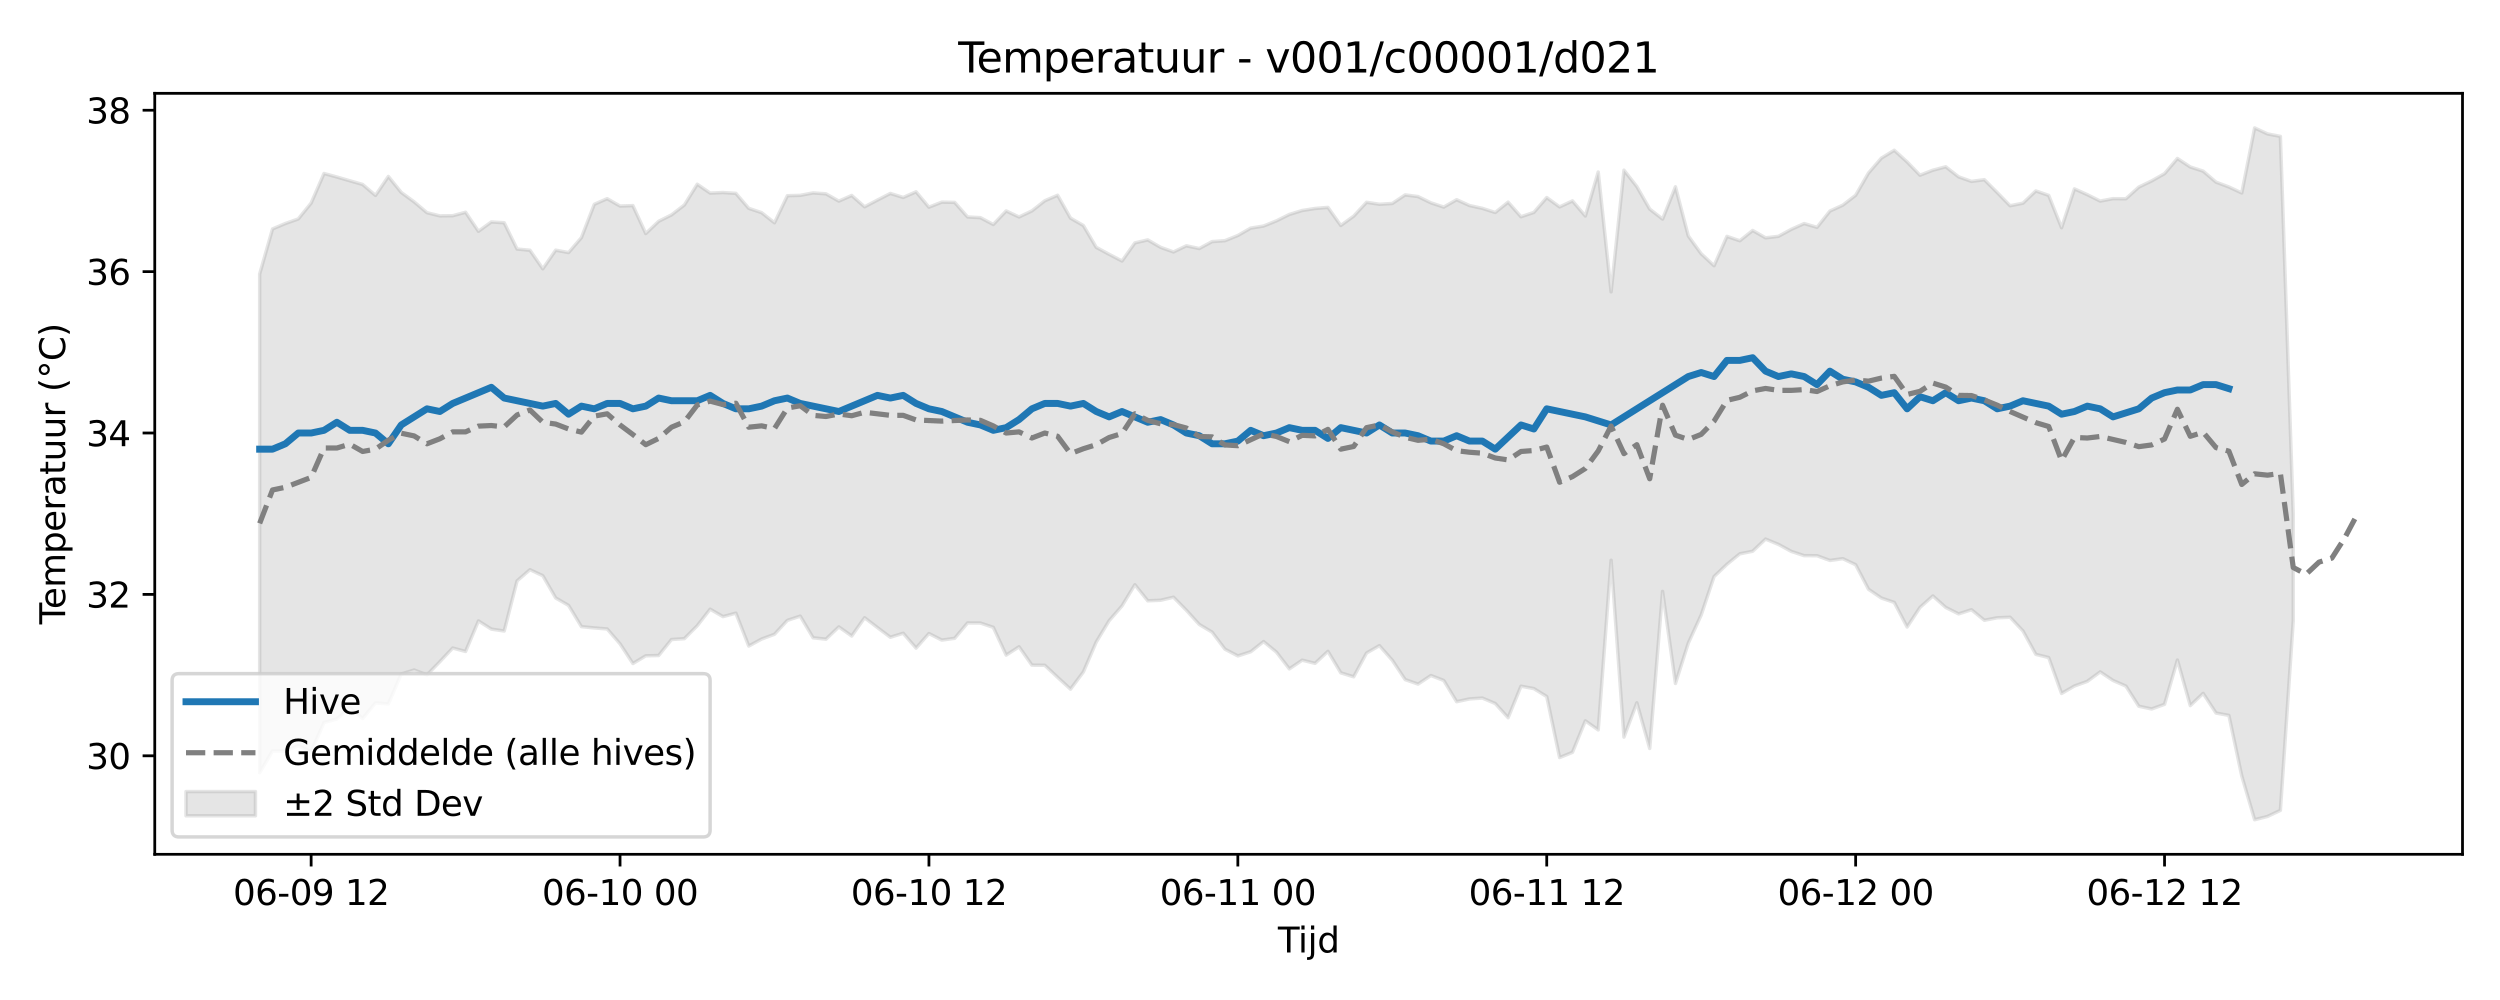 <?xml version="1.0" encoding="utf-8" standalone="no"?>
<!DOCTYPE svg PUBLIC "-//W3C//DTD SVG 1.1//EN"
  "http://www.w3.org/Graphics/SVG/1.1/DTD/svg11.dtd">
<svg xmlns:xlink="http://www.w3.org/1999/xlink" width="720pt" height="288pt" viewBox="0 0 720 288" xmlns="http://www.w3.org/2000/svg" version="1.1">
 <defs>
  <style type="text/css">*{stroke-linejoin: round; stroke-linecap: butt}</style>
 </defs>
 <g id="figure_1">
  <g id="patch_1">
   <path d="M 0 288 
L 720 288 
L 720 0 
L 0 0 
z
" style="fill: #ffffff"/>
  </g>
  <g id="axes_1">
   <g id="patch_2">
    <path d="M 44.57 246.04 
L 709.2 246.04 
L 709.2 26.88 
L 44.57 26.88 
z
" style="fill: #ffffff"/>
   </g>
   <g id="FillBetweenPolyCollection_1">
    <defs>
     <path id="m57d781940c" d="M 74.78 -209.072 
L 74.78 -65.448 
L 78.487 -71.718 
L 82.194 -71.699 
L 85.901 -73.231 
L 89.608 -71.495 
L 93.314 -79.912 
L 97.021 -80.92 
L 100.728 -84.212 
L 104.435 -81.073 
L 108.142 -85.564 
L 111.848 -85.26 
L 115.555 -93.881 
L 119.262 -95.04 
L 122.969 -93.635 
L 126.676 -97.427 
L 130.383 -101.365 
L 134.089 -100.37 
L 137.796 -109.17 
L 141.503 -106.817 
L 145.21 -106.268 
L 148.917 -120.705 
L 152.623 -123.926 
L 156.33 -122.184 
L 160.037 -115.785 
L 163.744 -113.641 
L 167.451 -107.525 
L 171.157 -107.149 
L 174.864 -106.859 
L 178.571 -102.57 
L 182.278 -96.901 
L 185.985 -99.126 
L 189.691 -99.211 
L 193.398 -103.817 
L 197.105 -104.061 
L 200.812 -107.789 
L 204.519 -112.559 
L 208.225 -110.41 
L 211.932 -111.411 
L 215.639 -101.938 
L 219.346 -103.952 
L 223.053 -105.326 
L 226.759 -109.329 
L 230.466 -110.554 
L 234.173 -104.318 
L 237.88 -103.914 
L 241.587 -107.455 
L 245.293 -104.829 
L 249 -110.094 
L 252.707 -107.26 
L 256.414 -104.468 
L 260.121 -105.624 
L 263.827 -101.34 
L 267.534 -105.546 
L 271.241 -103.653 
L 274.948 -104.161 
L 278.655 -108.59 
L 282.361 -108.566 
L 286.068 -107.326 
L 289.775 -99.325 
L 293.482 -101.732 
L 297.189 -96.438 
L 300.896 -96.398 
L 304.602 -92.924 
L 308.309 -89.52 
L 312.016 -94.489 
L 315.723 -103.101 
L 319.43 -109.232 
L 323.136 -113.49 
L 326.843 -119.596 
L 330.55 -114.969 
L 334.257 -115.124 
L 337.964 -116.004 
L 341.67 -112.245 
L 345.377 -108.164 
L 349.084 -105.943 
L 352.791 -101.032 
L 356.498 -99.095 
L 360.204 -100.287 
L 363.911 -103.231 
L 367.618 -100.186 
L 371.325 -95.362 
L 375.032 -97.87 
L 378.738 -96.957 
L 382.445 -100.411 
L 386.152 -94.221 
L 389.859 -93.079 
L 393.566 -99.931 
L 397.272 -102.051 
L 400.979 -97.846 
L 404.686 -92.272 
L 408.393 -90.981 
L 412.1 -93.449 
L 415.806 -92.019 
L 419.513 -85.909 
L 423.22 -86.707 
L 426.927 -86.961 
L 430.634 -85.385 
L 434.34 -81.297 
L 438.047 -90.375 
L 441.754 -89.68 
L 445.461 -87.39 
L 449.168 -69.816 
L 452.874 -71.333 
L 456.581 -80.389 
L 460.288 -77.787 
L 463.995 -126.653 
L 467.702 -75.714 
L 471.409 -85.598 
L 475.115 -72.443 
L 478.822 -117.68 
L 482.529 -91.161 
L 486.236 -102.79 
L 489.943 -110.88 
L 493.649 -121.95 
L 497.356 -125.467 
L 501.063 -128.499 
L 504.77 -129.242 
L 508.477 -132.746 
L 512.183 -131.212 
L 515.89 -129.193 
L 519.597 -127.97 
L 523.304 -127.951 
L 527.011 -126.586 
L 530.717 -127.107 
L 534.424 -125.364 
L 538.131 -118.279 
L 541.838 -115.763 
L 545.545 -114.503 
L 549.251 -107.418 
L 552.958 -113.052 
L 556.665 -116.365 
L 560.372 -113.056 
L 564.079 -111.198 
L 567.785 -112.399 
L 571.492 -109.361 
L 575.199 -110.075 
L 578.906 -110.225 
L 582.613 -106.276 
L 586.319 -99.539 
L 590.026 -98.616 
L 593.733 -88.282 
L 597.44 -90.428 
L 601.147 -91.761 
L 604.853 -94.494 
L 608.56 -92.022 
L 612.267 -90.398 
L 615.974 -84.605 
L 619.681 -83.815 
L 623.387 -85.154 
L 627.094 -97.903 
L 630.801 -84.786 
L 634.508 -88.309 
L 638.215 -82.642 
L 641.922 -81.962 
L 645.628 -64.521 
L 649.335 -51.922 
L 653.042 -52.866 
L 656.749 -54.615 
L 660.456 -109.218 
L 660.456 -139.893 
L 660.456 -139.893 
L 656.749 -248.723 
L 653.042 -249.44 
L 649.335 -251.158 
L 645.628 -232.426 
L 641.922 -234.158 
L 638.215 -235.544 
L 634.508 -238.712 
L 630.801 -239.911 
L 627.094 -242.362 
L 623.387 -237.993 
L 619.681 -235.902 
L 615.974 -234.116 
L 612.267 -230.758 
L 608.56 -230.794 
L 604.853 -230.092 
L 601.147 -231.94 
L 597.44 -233.605 
L 593.733 -222.416 
L 590.026 -231.726 
L 586.319 -233.016 
L 582.613 -229.487 
L 578.906 -228.748 
L 575.199 -232.551 
L 571.492 -236.252 
L 567.785 -235.76 
L 564.079 -237.071 
L 560.372 -239.972 
L 556.665 -238.987 
L 552.958 -237.541 
L 549.251 -241.368 
L 545.545 -244.723 
L 541.838 -242.467 
L 538.131 -238.18 
L 534.424 -231.759 
L 530.717 -228.909 
L 527.011 -227.216 
L 523.304 -222.531 
L 519.597 -223.619 
L 515.89 -221.954 
L 512.183 -219.935 
L 508.477 -219.507 
L 504.77 -221.628 
L 501.063 -218.663 
L 497.356 -219.925 
L 493.649 -211.472 
L 489.943 -214.924 
L 486.236 -220.044 
L 482.529 -234.2 
L 478.822 -224.908 
L 475.115 -227.796 
L 471.409 -234.267 
L 467.702 -238.986 
L 463.995 -203.953 
L 460.288 -238.462 
L 456.581 -225.789 
L 452.874 -230.146 
L 449.168 -228.409 
L 445.461 -231.109 
L 441.754 -226.827 
L 438.047 -225.579 
L 434.34 -229.788 
L 430.634 -226.806 
L 426.927 -227.997 
L 423.22 -228.805 
L 419.513 -230.488 
L 415.806 -228.362 
L 412.1 -229.588 
L 408.393 -231.392 
L 404.686 -231.872 
L 400.979 -229.396 
L 397.272 -229.176 
L 393.566 -229.747 
L 389.859 -225.753 
L 386.152 -223.061 
L 382.445 -228.27 
L 378.738 -227.961 
L 375.032 -227.38 
L 371.325 -226.236 
L 367.618 -224.401 
L 363.911 -222.905 
L 360.204 -222.307 
L 356.498 -220.179 
L 352.791 -218.685 
L 349.084 -218.422 
L 345.377 -216.422 
L 341.67 -217.211 
L 337.964 -215.443 
L 334.257 -216.767 
L 330.55 -218.913 
L 326.843 -218.049 
L 323.136 -212.83 
L 319.43 -214.764 
L 315.723 -216.763 
L 312.016 -223.052 
L 308.309 -225.18 
L 304.602 -231.773 
L 300.896 -230.181 
L 297.189 -227.263 
L 293.482 -225.51 
L 289.775 -227.253 
L 286.068 -223.347 
L 282.361 -225.316 
L 278.655 -225.514 
L 274.948 -229.721 
L 271.241 -229.787 
L 267.534 -228.336 
L 263.827 -232.763 
L 260.121 -231.136 
L 256.414 -232.292 
L 252.707 -230.385 
L 249 -228.437 
L 245.293 -231.71 
L 241.587 -230.08 
L 237.88 -232.182 
L 234.173 -232.442 
L 230.466 -231.739 
L 226.759 -231.636 
L 223.053 -223.835 
L 219.346 -226.758 
L 215.639 -227.997 
L 211.932 -232.321 
L 208.225 -232.548 
L 204.519 -232.39 
L 200.812 -234.947 
L 197.105 -228.973 
L 193.398 -226.118 
L 189.691 -224.269 
L 185.985 -220.738 
L 182.278 -228.792 
L 178.571 -228.656 
L 174.864 -230.786 
L 171.157 -229.168 
L 167.451 -219.57 
L 163.744 -215.262 
L 160.037 -215.958 
L 156.33 -210.592 
L 152.623 -215.933 
L 148.917 -216.276 
L 145.21 -223.852 
L 141.503 -224.077 
L 137.796 -221.393 
L 134.089 -226.872 
L 130.383 -225.878 
L 126.676 -225.832 
L 122.969 -226.746 
L 119.262 -229.879 
L 115.555 -232.587 
L 111.848 -237.187 
L 108.142 -231.718 
L 104.435 -234.882 
L 100.728 -235.947 
L 97.021 -237.026 
L 93.314 -238.035 
L 89.608 -229.519 
L 85.901 -224.943 
L 82.194 -223.635 
L 78.487 -222.066 
L 74.78 -209.072 
z
" style="stroke: #808080; stroke-opacity: 0.2"/>
    </defs>
    <g clip-path="url(#p1ea5854eac)">
     <use xlink:href="#m57d781940c" x="0" y="288" style="fill: #808080; fill-opacity: 0.2; stroke: #808080; stroke-opacity: 0.2"/>
    </g>
   </g>
   <g id="matplotlib.axis_1">
    <g id="xtick_1">
     <g id="line2d_1">
      <defs>
       <path id="m3722fce5d8" d="M 0 0 
L 0 3.5 
" style="stroke: #000000; stroke-width: 0.8"/>
      </defs>
      <g>
       <use xlink:href="#m3722fce5d8" x="89.608" y="246.04" style="stroke: #000000; stroke-width: 0.8"/>
      </g>
     </g>
     <g id="text_1">
      <!-- 06-09 12 -->
      <g transform="translate(67.127 260.638) scale(0.1 -0.1)">
       <defs>
        <path id="DejaVuSans-30" d="M 2034 4250 
Q 1547 4250 1301 3770 
Q 1056 3291 1056 2328 
Q 1056 1369 1301 889 
Q 1547 409 2034 409 
Q 2525 409 2770 889 
Q 3016 1369 3016 2328 
Q 3016 3291 2770 3770 
Q 2525 4250 2034 4250 
z
M 2034 4750 
Q 2819 4750 3233 4129 
Q 3647 3509 3647 2328 
Q 3647 1150 3233 529 
Q 2819 -91 2034 -91 
Q 1250 -91 836 529 
Q 422 1150 422 2328 
Q 422 3509 836 4129 
Q 1250 4750 2034 4750 
z
" transform="scale(0.016)"/>
        <path id="DejaVuSans-36" d="M 2113 2584 
Q 1688 2584 1439 2293 
Q 1191 2003 1191 1497 
Q 1191 994 1439 701 
Q 1688 409 2113 409 
Q 2538 409 2786 701 
Q 3034 994 3034 1497 
Q 3034 2003 2786 2293 
Q 2538 2584 2113 2584 
z
M 3366 4563 
L 3366 3988 
Q 3128 4100 2886 4159 
Q 2644 4219 2406 4219 
Q 1781 4219 1451 3797 
Q 1122 3375 1075 2522 
Q 1259 2794 1537 2939 
Q 1816 3084 2150 3084 
Q 2853 3084 3261 2657 
Q 3669 2231 3669 1497 
Q 3669 778 3244 343 
Q 2819 -91 2113 -91 
Q 1303 -91 875 529 
Q 447 1150 447 2328 
Q 447 3434 972 4092 
Q 1497 4750 2381 4750 
Q 2619 4750 2861 4703 
Q 3103 4656 3366 4563 
z
" transform="scale(0.016)"/>
        <path id="DejaVuSans-2d" d="M 313 2009 
L 1997 2009 
L 1997 1497 
L 313 1497 
L 313 2009 
z
" transform="scale(0.016)"/>
        <path id="DejaVuSans-39" d="M 703 97 
L 703 672 
Q 941 559 1184 500 
Q 1428 441 1663 441 
Q 2288 441 2617 861 
Q 2947 1281 2994 2138 
Q 2813 1869 2534 1725 
Q 2256 1581 1919 1581 
Q 1219 1581 811 2004 
Q 403 2428 403 3163 
Q 403 3881 828 4315 
Q 1253 4750 1959 4750 
Q 2769 4750 3195 4129 
Q 3622 3509 3622 2328 
Q 3622 1225 3098 567 
Q 2575 -91 1691 -91 
Q 1453 -91 1209 -44 
Q 966 3 703 97 
z
M 1959 2075 
Q 2384 2075 2632 2365 
Q 2881 2656 2881 3163 
Q 2881 3666 2632 3958 
Q 2384 4250 1959 4250 
Q 1534 4250 1286 3958 
Q 1038 3666 1038 3163 
Q 1038 2656 1286 2365 
Q 1534 2075 1959 2075 
z
" transform="scale(0.016)"/>
        <path id="DejaVuSans-20" transform="scale(0.016)"/>
        <path id="DejaVuSans-31" d="M 794 531 
L 1825 531 
L 1825 4091 
L 703 3866 
L 703 4441 
L 1819 4666 
L 2450 4666 
L 2450 531 
L 3481 531 
L 3481 0 
L 794 0 
L 794 531 
z
" transform="scale(0.016)"/>
        <path id="DejaVuSans-32" d="M 1228 531 
L 3431 531 
L 3431 0 
L 469 0 
L 469 531 
Q 828 903 1448 1529 
Q 2069 2156 2228 2338 
Q 2531 2678 2651 2914 
Q 2772 3150 2772 3378 
Q 2772 3750 2511 3984 
Q 2250 4219 1831 4219 
Q 1534 4219 1204 4116 
Q 875 4013 500 3803 
L 500 4441 
Q 881 4594 1212 4672 
Q 1544 4750 1819 4750 
Q 2544 4750 2975 4387 
Q 3406 4025 3406 3419 
Q 3406 3131 3298 2873 
Q 3191 2616 2906 2266 
Q 2828 2175 2409 1742 
Q 1991 1309 1228 531 
z
" transform="scale(0.016)"/>
       </defs>
       <use xlink:href="#DejaVuSans-30"/>
       <use xlink:href="#DejaVuSans-36" transform="translate(63.623 0)"/>
       <use xlink:href="#DejaVuSans-2d" transform="translate(127.246 0)"/>
       <use xlink:href="#DejaVuSans-30" transform="translate(163.33 0)"/>
       <use xlink:href="#DejaVuSans-39" transform="translate(226.953 0)"/>
       <use xlink:href="#DejaVuSans-20" transform="translate(290.576 0)"/>
       <use xlink:href="#DejaVuSans-31" transform="translate(322.363 0)"/>
       <use xlink:href="#DejaVuSans-32" transform="translate(385.986 0)"/>
      </g>
     </g>
    </g>
    <g id="xtick_2">
     <g id="line2d_2">
      <g>
       <use xlink:href="#m3722fce5d8" x="178.571" y="246.04" style="stroke: #000000; stroke-width: 0.8"/>
      </g>
     </g>
     <g id="text_2">
      <!-- 06-10 00 -->
      <g transform="translate(156.091 260.638) scale(0.1 -0.1)">
       <use xlink:href="#DejaVuSans-30"/>
       <use xlink:href="#DejaVuSans-36" transform="translate(63.623 0)"/>
       <use xlink:href="#DejaVuSans-2d" transform="translate(127.246 0)"/>
       <use xlink:href="#DejaVuSans-31" transform="translate(163.33 0)"/>
       <use xlink:href="#DejaVuSans-30" transform="translate(226.953 0)"/>
       <use xlink:href="#DejaVuSans-20" transform="translate(290.576 0)"/>
       <use xlink:href="#DejaVuSans-30" transform="translate(322.363 0)"/>
       <use xlink:href="#DejaVuSans-30" transform="translate(385.986 0)"/>
      </g>
     </g>
    </g>
    <g id="xtick_3">
     <g id="line2d_3">
      <g>
       <use xlink:href="#m3722fce5d8" x="267.534" y="246.04" style="stroke: #000000; stroke-width: 0.8"/>
      </g>
     </g>
     <g id="text_3">
      <!-- 06-10 12 -->
      <g transform="translate(245.054 260.638) scale(0.1 -0.1)">
       <use xlink:href="#DejaVuSans-30"/>
       <use xlink:href="#DejaVuSans-36" transform="translate(63.623 0)"/>
       <use xlink:href="#DejaVuSans-2d" transform="translate(127.246 0)"/>
       <use xlink:href="#DejaVuSans-31" transform="translate(163.33 0)"/>
       <use xlink:href="#DejaVuSans-30" transform="translate(226.953 0)"/>
       <use xlink:href="#DejaVuSans-20" transform="translate(290.576 0)"/>
       <use xlink:href="#DejaVuSans-31" transform="translate(322.363 0)"/>
       <use xlink:href="#DejaVuSans-32" transform="translate(385.986 0)"/>
      </g>
     </g>
    </g>
    <g id="xtick_4">
     <g id="line2d_4">
      <g>
       <use xlink:href="#m3722fce5d8" x="356.498" y="246.04" style="stroke: #000000; stroke-width: 0.8"/>
      </g>
     </g>
     <g id="text_4">
      <!-- 06-11 00 -->
      <g transform="translate(334.017 260.638) scale(0.1 -0.1)">
       <use xlink:href="#DejaVuSans-30"/>
       <use xlink:href="#DejaVuSans-36" transform="translate(63.623 0)"/>
       <use xlink:href="#DejaVuSans-2d" transform="translate(127.246 0)"/>
       <use xlink:href="#DejaVuSans-31" transform="translate(163.33 0)"/>
       <use xlink:href="#DejaVuSans-31" transform="translate(226.953 0)"/>
       <use xlink:href="#DejaVuSans-20" transform="translate(290.576 0)"/>
       <use xlink:href="#DejaVuSans-30" transform="translate(322.363 0)"/>
       <use xlink:href="#DejaVuSans-30" transform="translate(385.986 0)"/>
      </g>
     </g>
    </g>
    <g id="xtick_5">
     <g id="line2d_5">
      <g>
       <use xlink:href="#m3722fce5d8" x="445.461" y="246.04" style="stroke: #000000; stroke-width: 0.8"/>
      </g>
     </g>
     <g id="text_5">
      <!-- 06-11 12 -->
      <g transform="translate(422.98 260.638) scale(0.1 -0.1)">
       <use xlink:href="#DejaVuSans-30"/>
       <use xlink:href="#DejaVuSans-36" transform="translate(63.623 0)"/>
       <use xlink:href="#DejaVuSans-2d" transform="translate(127.246 0)"/>
       <use xlink:href="#DejaVuSans-31" transform="translate(163.33 0)"/>
       <use xlink:href="#DejaVuSans-31" transform="translate(226.953 0)"/>
       <use xlink:href="#DejaVuSans-20" transform="translate(290.576 0)"/>
       <use xlink:href="#DejaVuSans-31" transform="translate(322.363 0)"/>
       <use xlink:href="#DejaVuSans-32" transform="translate(385.986 0)"/>
      </g>
     </g>
    </g>
    <g id="xtick_6">
     <g id="line2d_6">
      <g>
       <use xlink:href="#m3722fce5d8" x="534.424" y="246.04" style="stroke: #000000; stroke-width: 0.8"/>
      </g>
     </g>
     <g id="text_6">
      <!-- 06-12 00 -->
      <g transform="translate(511.944 260.638) scale(0.1 -0.1)">
       <use xlink:href="#DejaVuSans-30"/>
       <use xlink:href="#DejaVuSans-36" transform="translate(63.623 0)"/>
       <use xlink:href="#DejaVuSans-2d" transform="translate(127.246 0)"/>
       <use xlink:href="#DejaVuSans-31" transform="translate(163.33 0)"/>
       <use xlink:href="#DejaVuSans-32" transform="translate(226.953 0)"/>
       <use xlink:href="#DejaVuSans-20" transform="translate(290.576 0)"/>
       <use xlink:href="#DejaVuSans-30" transform="translate(322.363 0)"/>
       <use xlink:href="#DejaVuSans-30" transform="translate(385.986 0)"/>
      </g>
     </g>
    </g>
    <g id="xtick_7">
     <g id="line2d_7">
      <g>
       <use xlink:href="#m3722fce5d8" x="623.387" y="246.04" style="stroke: #000000; stroke-width: 0.8"/>
      </g>
     </g>
     <g id="text_7">
      <!-- 06-12 12 -->
      <g transform="translate(600.907 260.638) scale(0.1 -0.1)">
       <use xlink:href="#DejaVuSans-30"/>
       <use xlink:href="#DejaVuSans-36" transform="translate(63.623 0)"/>
       <use xlink:href="#DejaVuSans-2d" transform="translate(127.246 0)"/>
       <use xlink:href="#DejaVuSans-31" transform="translate(163.33 0)"/>
       <use xlink:href="#DejaVuSans-32" transform="translate(226.953 0)"/>
       <use xlink:href="#DejaVuSans-20" transform="translate(290.576 0)"/>
       <use xlink:href="#DejaVuSans-31" transform="translate(322.363 0)"/>
       <use xlink:href="#DejaVuSans-32" transform="translate(385.986 0)"/>
      </g>
     </g>
    </g>
    <g id="text_8">
     <!-- Tijd -->
     <g transform="translate(368.035 274.317) scale(0.1 -0.1)">
      <defs>
       <path id="DejaVuSans-54" d="M -19 4666 
L 3928 4666 
L 3928 4134 
L 2272 4134 
L 2272 0 
L 1638 0 
L 1638 4134 
L -19 4134 
L -19 4666 
z
" transform="scale(0.016)"/>
       <path id="DejaVuSans-69" d="M 603 3500 
L 1178 3500 
L 1178 0 
L 603 0 
L 603 3500 
z
M 603 4863 
L 1178 4863 
L 1178 4134 
L 603 4134 
L 603 4863 
z
" transform="scale(0.016)"/>
       <path id="DejaVuSans-6a" d="M 603 3500 
L 1178 3500 
L 1178 -63 
Q 1178 -731 923 -1031 
Q 669 -1331 103 -1331 
L -116 -1331 
L -116 -844 
L 38 -844 
Q 366 -844 484 -692 
Q 603 -541 603 -63 
L 603 3500 
z
M 603 4863 
L 1178 4863 
L 1178 4134 
L 603 4134 
L 603 4863 
z
" transform="scale(0.016)"/>
       <path id="DejaVuSans-64" d="M 2906 2969 
L 2906 4863 
L 3481 4863 
L 3481 0 
L 2906 0 
L 2906 525 
Q 2725 213 2448 61 
Q 2172 -91 1784 -91 
Q 1150 -91 751 415 
Q 353 922 353 1747 
Q 353 2572 751 3078 
Q 1150 3584 1784 3584 
Q 2172 3584 2448 3432 
Q 2725 3281 2906 2969 
z
M 947 1747 
Q 947 1113 1208 752 
Q 1469 391 1925 391 
Q 2381 391 2643 752 
Q 2906 1113 2906 1747 
Q 2906 2381 2643 2742 
Q 2381 3103 1925 3103 
Q 1469 3103 1208 2742 
Q 947 2381 947 1747 
z
" transform="scale(0.016)"/>
      </defs>
      <use xlink:href="#DejaVuSans-54"/>
      <use xlink:href="#DejaVuSans-69" transform="translate(57.959 0)"/>
      <use xlink:href="#DejaVuSans-6a" transform="translate(85.742 0)"/>
      <use xlink:href="#DejaVuSans-64" transform="translate(113.525 0)"/>
     </g>
    </g>
   </g>
   <g id="matplotlib.axis_2">
    <g id="ytick_1">
     <g id="line2d_8">
      <defs>
       <path id="mb9d887eb00" d="M 0 0 
L -3.5 0 
" style="stroke: #000000; stroke-width: 0.8"/>
      </defs>
      <g>
       <use xlink:href="#mb9d887eb00" x="44.57" y="217.672" style="stroke: #000000; stroke-width: 0.8"/>
      </g>
     </g>
     <g id="text_9">
      <!-- 30 -->
      <g transform="translate(24.845 221.471) scale(0.1 -0.1)">
       <defs>
        <path id="DejaVuSans-33" d="M 2597 2516 
Q 3050 2419 3304 2112 
Q 3559 1806 3559 1356 
Q 3559 666 3084 287 
Q 2609 -91 1734 -91 
Q 1441 -91 1130 -33 
Q 819 25 488 141 
L 488 750 
Q 750 597 1062 519 
Q 1375 441 1716 441 
Q 2309 441 2620 675 
Q 2931 909 2931 1356 
Q 2931 1769 2642 2001 
Q 2353 2234 1838 2234 
L 1294 2234 
L 1294 2753 
L 1863 2753 
Q 2328 2753 2575 2939 
Q 2822 3125 2822 3475 
Q 2822 3834 2567 4026 
Q 2313 4219 1838 4219 
Q 1578 4219 1281 4162 
Q 984 4106 628 3988 
L 628 4550 
Q 988 4650 1302 4700 
Q 1616 4750 1894 4750 
Q 2613 4750 3031 4423 
Q 3450 4097 3450 3541 
Q 3450 3153 3228 2886 
Q 3006 2619 2597 2516 
z
" transform="scale(0.016)"/>
       </defs>
       <use xlink:href="#DejaVuSans-33"/>
       <use xlink:href="#DejaVuSans-30" transform="translate(63.623 0)"/>
      </g>
     </g>
    </g>
    <g id="ytick_2">
     <g id="line2d_9">
      <g>
       <use xlink:href="#mb9d887eb00" x="44.57" y="171.191" style="stroke: #000000; stroke-width: 0.8"/>
      </g>
     </g>
     <g id="text_10">
      <!-- 32 -->
      <g transform="translate(24.845 174.99) scale(0.1 -0.1)">
       <use xlink:href="#DejaVuSans-33"/>
       <use xlink:href="#DejaVuSans-32" transform="translate(63.623 0)"/>
      </g>
     </g>
    </g>
    <g id="ytick_3">
     <g id="line2d_10">
      <g>
       <use xlink:href="#mb9d887eb00" x="44.57" y="124.711" style="stroke: #000000; stroke-width: 0.8"/>
      </g>
     </g>
     <g id="text_11">
      <!-- 34 -->
      <g transform="translate(24.845 128.51) scale(0.1 -0.1)">
       <defs>
        <path id="DejaVuSans-34" d="M 2419 4116 
L 825 1625 
L 2419 1625 
L 2419 4116 
z
M 2253 4666 
L 3047 4666 
L 3047 1625 
L 3713 1625 
L 3713 1100 
L 3047 1100 
L 3047 0 
L 2419 0 
L 2419 1100 
L 313 1100 
L 313 1709 
L 2253 4666 
z
" transform="scale(0.016)"/>
       </defs>
       <use xlink:href="#DejaVuSans-33"/>
       <use xlink:href="#DejaVuSans-34" transform="translate(63.623 0)"/>
      </g>
     </g>
    </g>
    <g id="ytick_4">
     <g id="line2d_11">
      <g>
       <use xlink:href="#mb9d887eb00" x="44.57" y="78.23" style="stroke: #000000; stroke-width: 0.8"/>
      </g>
     </g>
     <g id="text_12">
      <!-- 36 -->
      <g transform="translate(24.845 82.03) scale(0.1 -0.1)">
       <use xlink:href="#DejaVuSans-33"/>
       <use xlink:href="#DejaVuSans-36" transform="translate(63.623 0)"/>
      </g>
     </g>
    </g>
    <g id="ytick_5">
     <g id="line2d_12">
      <g>
       <use xlink:href="#mb9d887eb00" x="44.57" y="31.75" style="stroke: #000000; stroke-width: 0.8"/>
      </g>
     </g>
     <g id="text_13">
      <!-- 38 -->
      <g transform="translate(24.845 35.549) scale(0.1 -0.1)">
       <defs>
        <path id="DejaVuSans-38" d="M 2034 2216 
Q 1584 2216 1326 1975 
Q 1069 1734 1069 1313 
Q 1069 891 1326 650 
Q 1584 409 2034 409 
Q 2484 409 2743 651 
Q 3003 894 3003 1313 
Q 3003 1734 2745 1975 
Q 2488 2216 2034 2216 
z
M 1403 2484 
Q 997 2584 770 2862 
Q 544 3141 544 3541 
Q 544 4100 942 4425 
Q 1341 4750 2034 4750 
Q 2731 4750 3128 4425 
Q 3525 4100 3525 3541 
Q 3525 3141 3298 2862 
Q 3072 2584 2669 2484 
Q 3125 2378 3379 2068 
Q 3634 1759 3634 1313 
Q 3634 634 3220 271 
Q 2806 -91 2034 -91 
Q 1263 -91 848 271 
Q 434 634 434 1313 
Q 434 1759 690 2068 
Q 947 2378 1403 2484 
z
M 1172 3481 
Q 1172 3119 1398 2916 
Q 1625 2713 2034 2713 
Q 2441 2713 2670 2916 
Q 2900 3119 2900 3481 
Q 2900 3844 2670 4047 
Q 2441 4250 2034 4250 
Q 1625 4250 1398 4047 
Q 1172 3844 1172 3481 
z
" transform="scale(0.016)"/>
       </defs>
       <use xlink:href="#DejaVuSans-33"/>
       <use xlink:href="#DejaVuSans-38" transform="translate(63.623 0)"/>
      </g>
     </g>
    </g>
    <g id="text_14">
     <!-- Temperatuur (°C) -->
     <g transform="translate(18.765 179.816) rotate(-90) scale(0.1 -0.1)">
      <defs>
       <path id="DejaVuSans-65" d="M 3597 1894 
L 3597 1613 
L 953 1613 
Q 991 1019 1311 708 
Q 1631 397 2203 397 
Q 2534 397 2845 478 
Q 3156 559 3463 722 
L 3463 178 
Q 3153 47 2828 -22 
Q 2503 -91 2169 -91 
Q 1331 -91 842 396 
Q 353 884 353 1716 
Q 353 2575 817 3079 
Q 1281 3584 2069 3584 
Q 2775 3584 3186 3129 
Q 3597 2675 3597 1894 
z
M 3022 2063 
Q 3016 2534 2758 2815 
Q 2500 3097 2075 3097 
Q 1594 3097 1305 2825 
Q 1016 2553 972 2059 
L 3022 2063 
z
" transform="scale(0.016)"/>
       <path id="DejaVuSans-6d" d="M 3328 2828 
Q 3544 3216 3844 3400 
Q 4144 3584 4550 3584 
Q 5097 3584 5394 3201 
Q 5691 2819 5691 2113 
L 5691 0 
L 5113 0 
L 5113 2094 
Q 5113 2597 4934 2840 
Q 4756 3084 4391 3084 
Q 3944 3084 3684 2787 
Q 3425 2491 3425 1978 
L 3425 0 
L 2847 0 
L 2847 2094 
Q 2847 2600 2669 2842 
Q 2491 3084 2119 3084 
Q 1678 3084 1418 2786 
Q 1159 2488 1159 1978 
L 1159 0 
L 581 0 
L 581 3500 
L 1159 3500 
L 1159 2956 
Q 1356 3278 1631 3431 
Q 1906 3584 2284 3584 
Q 2666 3584 2933 3390 
Q 3200 3197 3328 2828 
z
" transform="scale(0.016)"/>
       <path id="DejaVuSans-70" d="M 1159 525 
L 1159 -1331 
L 581 -1331 
L 581 3500 
L 1159 3500 
L 1159 2969 
Q 1341 3281 1617 3432 
Q 1894 3584 2278 3584 
Q 2916 3584 3314 3078 
Q 3713 2572 3713 1747 
Q 3713 922 3314 415 
Q 2916 -91 2278 -91 
Q 1894 -91 1617 61 
Q 1341 213 1159 525 
z
M 3116 1747 
Q 3116 2381 2855 2742 
Q 2594 3103 2138 3103 
Q 1681 3103 1420 2742 
Q 1159 2381 1159 1747 
Q 1159 1113 1420 752 
Q 1681 391 2138 391 
Q 2594 391 2855 752 
Q 3116 1113 3116 1747 
z
" transform="scale(0.016)"/>
       <path id="DejaVuSans-72" d="M 2631 2963 
Q 2534 3019 2420 3045 
Q 2306 3072 2169 3072 
Q 1681 3072 1420 2755 
Q 1159 2438 1159 1844 
L 1159 0 
L 581 0 
L 581 3500 
L 1159 3500 
L 1159 2956 
Q 1341 3275 1631 3429 
Q 1922 3584 2338 3584 
Q 2397 3584 2469 3576 
Q 2541 3569 2628 3553 
L 2631 2963 
z
" transform="scale(0.016)"/>
       <path id="DejaVuSans-61" d="M 2194 1759 
Q 1497 1759 1228 1600 
Q 959 1441 959 1056 
Q 959 750 1161 570 
Q 1363 391 1709 391 
Q 2188 391 2477 730 
Q 2766 1069 2766 1631 
L 2766 1759 
L 2194 1759 
z
M 3341 1997 
L 3341 0 
L 2766 0 
L 2766 531 
Q 2569 213 2275 61 
Q 1981 -91 1556 -91 
Q 1019 -91 701 211 
Q 384 513 384 1019 
Q 384 1609 779 1909 
Q 1175 2209 1959 2209 
L 2766 2209 
L 2766 2266 
Q 2766 2663 2505 2880 
Q 2244 3097 1772 3097 
Q 1472 3097 1187 3025 
Q 903 2953 641 2809 
L 641 3341 
Q 956 3463 1253 3523 
Q 1550 3584 1831 3584 
Q 2591 3584 2966 3190 
Q 3341 2797 3341 1997 
z
" transform="scale(0.016)"/>
       <path id="DejaVuSans-74" d="M 1172 4494 
L 1172 3500 
L 2356 3500 
L 2356 3053 
L 1172 3053 
L 1172 1153 
Q 1172 725 1289 603 
Q 1406 481 1766 481 
L 2356 481 
L 2356 0 
L 1766 0 
Q 1100 0 847 248 
Q 594 497 594 1153 
L 594 3053 
L 172 3053 
L 172 3500 
L 594 3500 
L 594 4494 
L 1172 4494 
z
" transform="scale(0.016)"/>
       <path id="DejaVuSans-75" d="M 544 1381 
L 544 3500 
L 1119 3500 
L 1119 1403 
Q 1119 906 1312 657 
Q 1506 409 1894 409 
Q 2359 409 2629 706 
Q 2900 1003 2900 1516 
L 2900 3500 
L 3475 3500 
L 3475 0 
L 2900 0 
L 2900 538 
Q 2691 219 2414 64 
Q 2138 -91 1772 -91 
Q 1169 -91 856 284 
Q 544 659 544 1381 
z
M 1991 3584 
L 1991 3584 
z
" transform="scale(0.016)"/>
       <path id="DejaVuSans-28" d="M 1984 4856 
Q 1566 4138 1362 3434 
Q 1159 2731 1159 2009 
Q 1159 1288 1364 580 
Q 1569 -128 1984 -844 
L 1484 -844 
Q 1016 -109 783 600 
Q 550 1309 550 2009 
Q 550 2706 781 3412 
Q 1013 4119 1484 4856 
L 1984 4856 
z
" transform="scale(0.016)"/>
       <path id="DejaVuSans-b0" d="M 1600 4347 
Q 1350 4347 1178 4173 
Q 1006 4000 1006 3750 
Q 1006 3503 1178 3333 
Q 1350 3163 1600 3163 
Q 1850 3163 2022 3333 
Q 2194 3503 2194 3750 
Q 2194 3997 2020 4172 
Q 1847 4347 1600 4347 
z
M 1600 4750 
Q 1800 4750 1984 4673 
Q 2169 4597 2303 4453 
Q 2447 4313 2519 4134 
Q 2591 3956 2591 3750 
Q 2591 3338 2302 3052 
Q 2013 2766 1594 2766 
Q 1172 2766 890 3047 
Q 609 3328 609 3750 
Q 609 4169 896 4459 
Q 1184 4750 1600 4750 
z
" transform="scale(0.016)"/>
       <path id="DejaVuSans-43" d="M 4122 4306 
L 4122 3641 
Q 3803 3938 3442 4084 
Q 3081 4231 2675 4231 
Q 1875 4231 1450 3742 
Q 1025 3253 1025 2328 
Q 1025 1406 1450 917 
Q 1875 428 2675 428 
Q 3081 428 3442 575 
Q 3803 722 4122 1019 
L 4122 359 
Q 3791 134 3420 21 
Q 3050 -91 2638 -91 
Q 1578 -91 968 557 
Q 359 1206 359 2328 
Q 359 3453 968 4101 
Q 1578 4750 2638 4750 
Q 3056 4750 3426 4639 
Q 3797 4528 4122 4306 
z
" transform="scale(0.016)"/>
       <path id="DejaVuSans-29" d="M 513 4856 
L 1013 4856 
Q 1481 4119 1714 3412 
Q 1947 2706 1947 2009 
Q 1947 1309 1714 600 
Q 1481 -109 1013 -844 
L 513 -844 
Q 928 -128 1133 580 
Q 1338 1288 1338 2009 
Q 1338 2731 1133 3434 
Q 928 4138 513 4856 
z
" transform="scale(0.016)"/>
      </defs>
      <use xlink:href="#DejaVuSans-54"/>
      <use xlink:href="#DejaVuSans-65" transform="translate(44.084 0)"/>
      <use xlink:href="#DejaVuSans-6d" transform="translate(105.607 0)"/>
      <use xlink:href="#DejaVuSans-70" transform="translate(203.02 0)"/>
      <use xlink:href="#DejaVuSans-65" transform="translate(266.496 0)"/>
      <use xlink:href="#DejaVuSans-72" transform="translate(328.02 0)"/>
      <use xlink:href="#DejaVuSans-61" transform="translate(369.133 0)"/>
      <use xlink:href="#DejaVuSans-74" transform="translate(430.412 0)"/>
      <use xlink:href="#DejaVuSans-75" transform="translate(469.621 0)"/>
      <use xlink:href="#DejaVuSans-75" transform="translate(533 0)"/>
      <use xlink:href="#DejaVuSans-72" transform="translate(596.379 0)"/>
      <use xlink:href="#DejaVuSans-20" transform="translate(637.492 0)"/>
      <use xlink:href="#DejaVuSans-28" transform="translate(669.279 0)"/>
      <use xlink:href="#DejaVuSans-b0" transform="translate(708.293 0)"/>
      <use xlink:href="#DejaVuSans-43" transform="translate(758.293 0)"/>
      <use xlink:href="#DejaVuSans-29" transform="translate(828.117 0)"/>
     </g>
    </g>
   </g>
   <g id="line2d_13">
    <path d="M 74.78 129.359 
L 78.487 129.359 
L 82.194 127.809 
L 85.901 124.711 
L 89.608 124.711 
L 93.314 123.936 
L 97.021 121.612 
L 100.728 123.936 
L 104.435 123.936 
L 108.142 124.711 
L 111.848 127.809 
L 115.555 122.387 
L 122.969 117.739 
L 126.676 118.513 
L 130.383 116.189 
L 141.503 111.541 
L 145.21 114.64 
L 156.33 116.964 
L 160.037 116.189 
L 163.744 119.288 
L 167.451 116.964 
L 171.157 117.739 
L 174.864 116.189 
L 178.571 116.189 
L 182.278 117.739 
L 185.985 116.964 
L 189.691 114.64 
L 193.398 115.415 
L 200.812 115.415 
L 204.519 113.865 
L 208.225 116.189 
L 211.932 117.739 
L 215.639 117.739 
L 219.346 116.964 
L 223.053 115.415 
L 226.759 114.64 
L 230.466 116.189 
L 241.587 118.513 
L 252.707 113.865 
L 256.414 114.64 
L 260.121 113.865 
L 263.827 116.189 
L 267.534 117.739 
L 271.241 118.513 
L 278.655 121.612 
L 282.361 122.387 
L 286.068 123.936 
L 289.775 123.161 
L 293.482 120.837 
L 297.189 117.739 
L 300.896 116.189 
L 304.602 116.189 
L 308.309 116.964 
L 312.016 116.189 
L 315.723 118.513 
L 319.43 120.063 
L 323.136 118.513 
L 330.55 121.612 
L 334.257 120.837 
L 337.964 122.387 
L 341.67 124.711 
L 345.377 125.485 
L 349.084 127.809 
L 352.791 127.809 
L 356.498 127.035 
L 360.204 123.936 
L 363.911 125.485 
L 367.618 124.711 
L 371.325 123.161 
L 375.032 123.936 
L 378.738 123.936 
L 382.445 126.26 
L 386.152 123.161 
L 393.566 124.711 
L 397.272 122.387 
L 400.979 124.711 
L 404.686 124.711 
L 408.393 125.485 
L 412.1 127.035 
L 415.806 127.035 
L 419.513 125.485 
L 423.22 127.035 
L 426.927 127.035 
L 430.634 129.359 
L 438.047 122.387 
L 441.754 123.549 
L 445.461 117.739 
L 456.581 120.063 
L 463.995 122.387 
L 486.236 108.443 
L 489.943 107.281 
L 493.649 108.443 
L 497.356 103.795 
L 501.063 103.795 
L 504.77 103.02 
L 508.477 106.893 
L 512.183 108.443 
L 515.89 107.668 
L 519.597 108.443 
L 523.304 110.767 
L 527.011 106.893 
L 530.717 109.217 
L 534.424 109.992 
L 538.131 111.541 
L 541.838 113.865 
L 545.545 113.091 
L 549.251 117.739 
L 552.958 114.253 
L 556.665 115.415 
L 560.372 113.091 
L 564.079 115.415 
L 567.785 114.64 
L 571.492 115.415 
L 575.199 117.739 
L 578.906 116.964 
L 582.613 115.415 
L 590.026 116.964 
L 593.733 119.288 
L 597.44 118.513 
L 601.147 116.964 
L 604.853 117.739 
L 608.56 120.063 
L 615.974 117.739 
L 619.681 114.64 
L 623.387 113.091 
L 627.094 112.316 
L 630.801 112.316 
L 634.508 110.767 
L 638.215 110.767 
L 641.922 111.929 
L 641.922 111.929 
" clip-path="url(#p1ea5854eac)" style="fill: none; stroke: #1f77b4; stroke-width: 2; stroke-linecap: square"/>
   </g>
   <g id="line2d_14">
    <path d="M 74.78 150.74 
L 78.487 141.108 
L 82.194 140.333 
L 89.608 137.493 
L 93.314 129.027 
L 97.021 129.027 
L 100.728 127.92 
L 104.435 130.023 
L 108.142 129.359 
L 111.848 126.777 
L 115.555 124.766 
L 119.262 125.541 
L 122.969 127.809 
L 126.676 126.371 
L 130.383 124.379 
L 134.089 124.379 
L 137.796 122.719 
L 141.503 122.553 
L 145.21 122.94 
L 148.917 119.509 
L 152.623 118.071 
L 156.33 121.612 
L 160.037 122.129 
L 163.744 123.549 
L 167.451 124.453 
L 171.157 119.841 
L 174.864 119.177 
L 178.571 122.387 
L 182.278 125.153 
L 185.985 128.068 
L 189.691 126.26 
L 193.398 123.032 
L 197.105 121.483 
L 200.812 116.632 
L 204.519 115.525 
L 208.225 116.521 
L 211.932 116.134 
L 215.639 123.032 
L 219.346 122.645 
L 223.053 123.42 
L 226.759 117.517 
L 230.466 116.853 
L 234.173 119.62 
L 237.88 119.952 
L 241.587 119.233 
L 245.293 119.731 
L 249 118.735 
L 256.414 119.62 
L 260.121 119.62 
L 263.827 120.948 
L 271.241 121.28 
L 278.655 120.948 
L 282.361 121.059 
L 286.068 122.663 
L 289.775 124.711 
L 293.482 124.379 
L 297.189 126.149 
L 300.896 124.711 
L 304.602 125.651 
L 308.309 130.65 
L 312.016 129.23 
L 315.723 128.068 
L 319.43 126.002 
L 323.136 124.84 
L 326.843 119.177 
L 330.55 121.059 
L 334.257 122.055 
L 337.964 122.276 
L 341.67 123.272 
L 345.377 125.707 
L 349.084 125.817 
L 352.791 128.141 
L 356.498 128.363 
L 363.911 124.932 
L 367.618 125.707 
L 371.325 127.201 
L 375.032 125.375 
L 378.738 125.541 
L 382.445 123.659 
L 386.152 129.359 
L 389.859 128.584 
L 393.566 123.161 
L 397.272 122.387 
L 400.979 124.379 
L 404.686 125.928 
L 408.393 126.813 
L 412.1 126.481 
L 415.806 127.809 
L 419.513 129.801 
L 423.22 130.244 
L 426.927 130.521 
L 430.634 131.904 
L 434.34 132.458 
L 438.047 130.023 
L 441.754 129.746 
L 445.461 128.75 
L 449.168 138.887 
L 452.874 137.26 
L 456.581 134.911 
L 460.288 129.875 
L 463.995 122.697 
L 467.702 130.65 
L 471.409 128.068 
L 475.115 137.88 
L 478.822 116.706 
L 482.529 125.319 
L 486.236 126.583 
L 489.943 125.098 
L 493.649 121.289 
L 497.356 115.304 
L 501.063 114.419 
L 504.77 112.565 
L 508.477 111.873 
L 512.183 112.427 
L 515.89 112.427 
L 519.597 112.205 
L 523.304 112.759 
L 527.011 111.099 
L 530.717 109.992 
L 534.424 109.439 
L 538.131 109.771 
L 541.838 108.885 
L 545.545 108.387 
L 549.251 113.607 
L 552.958 112.703 
L 556.665 110.324 
L 560.372 111.486 
L 564.079 113.865 
L 567.785 113.921 
L 571.492 115.193 
L 575.199 116.687 
L 578.906 118.513 
L 586.319 121.723 
L 590.026 122.829 
L 593.733 132.651 
L 597.44 125.983 
L 601.147 126.149 
L 604.853 125.707 
L 612.267 127.422 
L 615.974 128.639 
L 619.681 128.141 
L 623.387 126.426 
L 627.094 117.868 
L 630.801 125.651 
L 634.508 124.489 
L 638.215 128.907 
L 641.922 129.94 
L 645.628 139.526 
L 649.335 136.46 
L 653.042 136.847 
L 656.749 136.331 
L 660.456 163.444 
L 664.162 165.381 
L 667.869 161.895 
L 671.576 160.733 
L 675.283 154.923 
L 678.99 147.951 
L 678.99 147.951 
" clip-path="url(#p1ea5854eac)" style="fill: none; stroke-dasharray: 5.55,2.4; stroke-dashoffset: 0; stroke: #808080; stroke-width: 1.5"/>
   </g>
   <g id="patch_3">
    <path d="M 44.57 246.04 
L 44.57 26.88 
" style="fill: none; stroke: #000000; stroke-width: 0.8; stroke-linejoin: miter; stroke-linecap: square"/>
   </g>
   <g id="patch_4">
    <path d="M 709.2 246.04 
L 709.2 26.88 
" style="fill: none; stroke: #000000; stroke-width: 0.8; stroke-linejoin: miter; stroke-linecap: square"/>
   </g>
   <g id="patch_5">
    <path d="M 44.57 246.04 
L 709.2 246.04 
" style="fill: none; stroke: #000000; stroke-width: 0.8; stroke-linejoin: miter; stroke-linecap: square"/>
   </g>
   <g id="patch_6">
    <path d="M 44.57 26.88 
L 709.2 26.88 
" style="fill: none; stroke: #000000; stroke-width: 0.8; stroke-linejoin: miter; stroke-linecap: square"/>
   </g>
   <g id="text_15">
    <!-- Temperatuur - v001/c00001/d021 -->
    <g transform="translate(275.963 20.88) scale(0.12 -0.12)">
     <defs>
      <path id="DejaVuSans-76" d="M 191 3500 
L 800 3500 
L 1894 563 
L 2988 3500 
L 3597 3500 
L 2284 0 
L 1503 0 
L 191 3500 
z
" transform="scale(0.016)"/>
      <path id="DejaVuSans-2f" d="M 1625 4666 
L 2156 4666 
L 531 -594 
L 0 -594 
L 1625 4666 
z
" transform="scale(0.016)"/>
      <path id="DejaVuSans-63" d="M 3122 3366 
L 3122 2828 
Q 2878 2963 2633 3030 
Q 2388 3097 2138 3097 
Q 1578 3097 1268 2742 
Q 959 2388 959 1747 
Q 959 1106 1268 751 
Q 1578 397 2138 397 
Q 2388 397 2633 464 
Q 2878 531 3122 666 
L 3122 134 
Q 2881 22 2623 -34 
Q 2366 -91 2075 -91 
Q 1284 -91 818 406 
Q 353 903 353 1747 
Q 353 2603 823 3093 
Q 1294 3584 2113 3584 
Q 2378 3584 2631 3529 
Q 2884 3475 3122 3366 
z
" transform="scale(0.016)"/>
     </defs>
     <use xlink:href="#DejaVuSans-54"/>
     <use xlink:href="#DejaVuSans-65" transform="translate(44.084 0)"/>
     <use xlink:href="#DejaVuSans-6d" transform="translate(105.607 0)"/>
     <use xlink:href="#DejaVuSans-70" transform="translate(203.02 0)"/>
     <use xlink:href="#DejaVuSans-65" transform="translate(266.496 0)"/>
     <use xlink:href="#DejaVuSans-72" transform="translate(328.02 0)"/>
     <use xlink:href="#DejaVuSans-61" transform="translate(369.133 0)"/>
     <use xlink:href="#DejaVuSans-74" transform="translate(430.412 0)"/>
     <use xlink:href="#DejaVuSans-75" transform="translate(469.621 0)"/>
     <use xlink:href="#DejaVuSans-75" transform="translate(533 0)"/>
     <use xlink:href="#DejaVuSans-72" transform="translate(596.379 0)"/>
     <use xlink:href="#DejaVuSans-20" transform="translate(637.492 0)"/>
     <use xlink:href="#DejaVuSans-2d" transform="translate(669.279 0)"/>
     <use xlink:href="#DejaVuSans-20" transform="translate(705.363 0)"/>
     <use xlink:href="#DejaVuSans-76" transform="translate(737.15 0)"/>
     <use xlink:href="#DejaVuSans-30" transform="translate(796.33 0)"/>
     <use xlink:href="#DejaVuSans-30" transform="translate(859.953 0)"/>
     <use xlink:href="#DejaVuSans-31" transform="translate(923.576 0)"/>
     <use xlink:href="#DejaVuSans-2f" transform="translate(987.199 0)"/>
     <use xlink:href="#DejaVuSans-63" transform="translate(1020.891 0)"/>
     <use xlink:href="#DejaVuSans-30" transform="translate(1075.871 0)"/>
     <use xlink:href="#DejaVuSans-30" transform="translate(1139.494 0)"/>
     <use xlink:href="#DejaVuSans-30" transform="translate(1203.117 0)"/>
     <use xlink:href="#DejaVuSans-30" transform="translate(1266.74 0)"/>
     <use xlink:href="#DejaVuSans-31" transform="translate(1330.363 0)"/>
     <use xlink:href="#DejaVuSans-2f" transform="translate(1393.986 0)"/>
     <use xlink:href="#DejaVuSans-64" transform="translate(1427.678 0)"/>
     <use xlink:href="#DejaVuSans-30" transform="translate(1491.154 0)"/>
     <use xlink:href="#DejaVuSans-32" transform="translate(1554.777 0)"/>
     <use xlink:href="#DejaVuSans-31" transform="translate(1618.4 0)"/>
    </g>
   </g>
   <g id="legend_1">
    <g id="patch_7">
     <path d="M 51.57 241.04 
L 202.514 241.04 
Q 204.514 241.04 204.514 239.04 
L 204.514 196.006 
Q 204.514 194.006 202.514 194.006 
L 51.57 194.006 
Q 49.57 194.006 49.57 196.006 
L 49.57 239.04 
Q 49.57 241.04 51.57 241.04 
z
" style="fill: #ffffff; opacity: 0.8; stroke: #cccccc; stroke-linejoin: miter"/>
    </g>
    <g id="line2d_15">
     <path d="M 53.57 202.104 
L 63.57 202.104 
L 73.57 202.104 
" style="fill: none; stroke: #1f77b4; stroke-width: 2; stroke-linecap: square"/>
    </g>
    <g id="text_16">
     <!-- Hive -->
     <g transform="translate(81.57 205.604) scale(0.1 -0.1)">
      <defs>
       <path id="DejaVuSans-48" d="M 628 4666 
L 1259 4666 
L 1259 2753 
L 3553 2753 
L 3553 4666 
L 4184 4666 
L 4184 0 
L 3553 0 
L 3553 2222 
L 1259 2222 
L 1259 0 
L 628 0 
L 628 4666 
z
" transform="scale(0.016)"/>
      </defs>
      <use xlink:href="#DejaVuSans-48"/>
      <use xlink:href="#DejaVuSans-69" transform="translate(75.195 0)"/>
      <use xlink:href="#DejaVuSans-76" transform="translate(102.979 0)"/>
      <use xlink:href="#DejaVuSans-65" transform="translate(162.158 0)"/>
     </g>
    </g>
    <g id="line2d_16">
     <path d="M 53.57 216.782 
L 63.57 216.782 
L 73.57 216.782 
" style="fill: none; stroke-dasharray: 5.55,2.4; stroke-dashoffset: 0; stroke: #808080; stroke-width: 1.5"/>
    </g>
    <g id="text_17">
     <!-- Gemiddelde (alle hives) -->
     <g transform="translate(81.57 220.282) scale(0.1 -0.1)">
      <defs>
       <path id="DejaVuSans-47" d="M 3809 666 
L 3809 1919 
L 2778 1919 
L 2778 2438 
L 4434 2438 
L 4434 434 
Q 4069 175 3628 42 
Q 3188 -91 2688 -91 
Q 1594 -91 976 548 
Q 359 1188 359 2328 
Q 359 3472 976 4111 
Q 1594 4750 2688 4750 
Q 3144 4750 3555 4637 
Q 3966 4525 4313 4306 
L 4313 3634 
Q 3963 3931 3569 4081 
Q 3175 4231 2741 4231 
Q 1884 4231 1454 3753 
Q 1025 3275 1025 2328 
Q 1025 1384 1454 906 
Q 1884 428 2741 428 
Q 3075 428 3337 486 
Q 3600 544 3809 666 
z
" transform="scale(0.016)"/>
       <path id="DejaVuSans-6c" d="M 603 4863 
L 1178 4863 
L 1178 0 
L 603 0 
L 603 4863 
z
" transform="scale(0.016)"/>
       <path id="DejaVuSans-68" d="M 3513 2113 
L 3513 0 
L 2938 0 
L 2938 2094 
Q 2938 2591 2744 2837 
Q 2550 3084 2163 3084 
Q 1697 3084 1428 2787 
Q 1159 2491 1159 1978 
L 1159 0 
L 581 0 
L 581 4863 
L 1159 4863 
L 1159 2956 
Q 1366 3272 1645 3428 
Q 1925 3584 2291 3584 
Q 2894 3584 3203 3211 
Q 3513 2838 3513 2113 
z
" transform="scale(0.016)"/>
       <path id="DejaVuSans-73" d="M 2834 3397 
L 2834 2853 
Q 2591 2978 2328 3040 
Q 2066 3103 1784 3103 
Q 1356 3103 1142 2972 
Q 928 2841 928 2578 
Q 928 2378 1081 2264 
Q 1234 2150 1697 2047 
L 1894 2003 
Q 2506 1872 2764 1633 
Q 3022 1394 3022 966 
Q 3022 478 2636 193 
Q 2250 -91 1575 -91 
Q 1294 -91 989 -36 
Q 684 19 347 128 
L 347 722 
Q 666 556 975 473 
Q 1284 391 1588 391 
Q 1994 391 2212 530 
Q 2431 669 2431 922 
Q 2431 1156 2273 1281 
Q 2116 1406 1581 1522 
L 1381 1569 
Q 847 1681 609 1914 
Q 372 2147 372 2553 
Q 372 3047 722 3315 
Q 1072 3584 1716 3584 
Q 2034 3584 2315 3537 
Q 2597 3491 2834 3397 
z
" transform="scale(0.016)"/>
      </defs>
      <use xlink:href="#DejaVuSans-47"/>
      <use xlink:href="#DejaVuSans-65" transform="translate(77.49 0)"/>
      <use xlink:href="#DejaVuSans-6d" transform="translate(139.014 0)"/>
      <use xlink:href="#DejaVuSans-69" transform="translate(236.426 0)"/>
      <use xlink:href="#DejaVuSans-64" transform="translate(264.209 0)"/>
      <use xlink:href="#DejaVuSans-64" transform="translate(327.686 0)"/>
      <use xlink:href="#DejaVuSans-65" transform="translate(391.162 0)"/>
      <use xlink:href="#DejaVuSans-6c" transform="translate(452.686 0)"/>
      <use xlink:href="#DejaVuSans-64" transform="translate(480.469 0)"/>
      <use xlink:href="#DejaVuSans-65" transform="translate(543.945 0)"/>
      <use xlink:href="#DejaVuSans-20" transform="translate(605.469 0)"/>
      <use xlink:href="#DejaVuSans-28" transform="translate(637.256 0)"/>
      <use xlink:href="#DejaVuSans-61" transform="translate(676.27 0)"/>
      <use xlink:href="#DejaVuSans-6c" transform="translate(737.549 0)"/>
      <use xlink:href="#DejaVuSans-6c" transform="translate(765.332 0)"/>
      <use xlink:href="#DejaVuSans-65" transform="translate(793.115 0)"/>
      <use xlink:href="#DejaVuSans-20" transform="translate(854.639 0)"/>
      <use xlink:href="#DejaVuSans-68" transform="translate(886.426 0)"/>
      <use xlink:href="#DejaVuSans-69" transform="translate(949.805 0)"/>
      <use xlink:href="#DejaVuSans-76" transform="translate(977.588 0)"/>
      <use xlink:href="#DejaVuSans-65" transform="translate(1036.768 0)"/>
      <use xlink:href="#DejaVuSans-73" transform="translate(1098.291 0)"/>
      <use xlink:href="#DejaVuSans-29" transform="translate(1150.391 0)"/>
     </g>
    </g>
    <g id="patch_8">
     <path d="M 53.57 234.96 
L 73.57 234.96 
L 73.57 227.96 
L 53.57 227.96 
z
" style="fill: #808080; fill-opacity: 0.2; stroke: #808080; stroke-opacity: 0.2; stroke-linejoin: miter"/>
    </g>
    <g id="text_18">
     <!-- ±2 Std Dev -->
     <g transform="translate(81.57 234.96) scale(0.1 -0.1)">
      <defs>
       <path id="DejaVuSans-b1" d="M 2944 4013 
L 2944 2803 
L 4684 2803 
L 4684 2272 
L 2944 2272 
L 2944 1063 
L 2419 1063 
L 2419 2272 
L 678 2272 
L 678 2803 
L 2419 2803 
L 2419 4013 
L 2944 4013 
z
M 678 531 
L 4684 531 
L 4684 0 
L 678 0 
L 678 531 
z
" transform="scale(0.016)"/>
       <path id="DejaVuSans-53" d="M 3425 4513 
L 3425 3897 
Q 3066 4069 2747 4153 
Q 2428 4238 2131 4238 
Q 1616 4238 1336 4038 
Q 1056 3838 1056 3469 
Q 1056 3159 1242 3001 
Q 1428 2844 1947 2747 
L 2328 2669 
Q 3034 2534 3370 2195 
Q 3706 1856 3706 1288 
Q 3706 609 3251 259 
Q 2797 -91 1919 -91 
Q 1588 -91 1214 -16 
Q 841 59 441 206 
L 441 856 
Q 825 641 1194 531 
Q 1563 422 1919 422 
Q 2459 422 2753 634 
Q 3047 847 3047 1241 
Q 3047 1584 2836 1778 
Q 2625 1972 2144 2069 
L 1759 2144 
Q 1053 2284 737 2584 
Q 422 2884 422 3419 
Q 422 4038 858 4394 
Q 1294 4750 2059 4750 
Q 2388 4750 2728 4690 
Q 3069 4631 3425 4513 
z
" transform="scale(0.016)"/>
       <path id="DejaVuSans-44" d="M 1259 4147 
L 1259 519 
L 2022 519 
Q 2988 519 3436 956 
Q 3884 1394 3884 2338 
Q 3884 3275 3436 3711 
Q 2988 4147 2022 4147 
L 1259 4147 
z
M 628 4666 
L 1925 4666 
Q 3281 4666 3915 4102 
Q 4550 3538 4550 2338 
Q 4550 1131 3912 565 
Q 3275 0 1925 0 
L 628 0 
L 628 4666 
z
" transform="scale(0.016)"/>
      </defs>
      <use xlink:href="#DejaVuSans-b1"/>
      <use xlink:href="#DejaVuSans-32" transform="translate(83.789 0)"/>
      <use xlink:href="#DejaVuSans-20" transform="translate(147.412 0)"/>
      <use xlink:href="#DejaVuSans-53" transform="translate(179.199 0)"/>
      <use xlink:href="#DejaVuSans-74" transform="translate(242.676 0)"/>
      <use xlink:href="#DejaVuSans-64" transform="translate(281.885 0)"/>
      <use xlink:href="#DejaVuSans-20" transform="translate(345.361 0)"/>
      <use xlink:href="#DejaVuSans-44" transform="translate(377.148 0)"/>
      <use xlink:href="#DejaVuSans-65" transform="translate(454.15 0)"/>
      <use xlink:href="#DejaVuSans-76" transform="translate(515.674 0)"/>
     </g>
    </g>
   </g>
  </g>
 </g>
 <defs>
  <clipPath id="p1ea5854eac">
   <rect x="44.57" y="26.88" width="664.63" height="219.16"/>
  </clipPath>
 </defs>
</svg>
